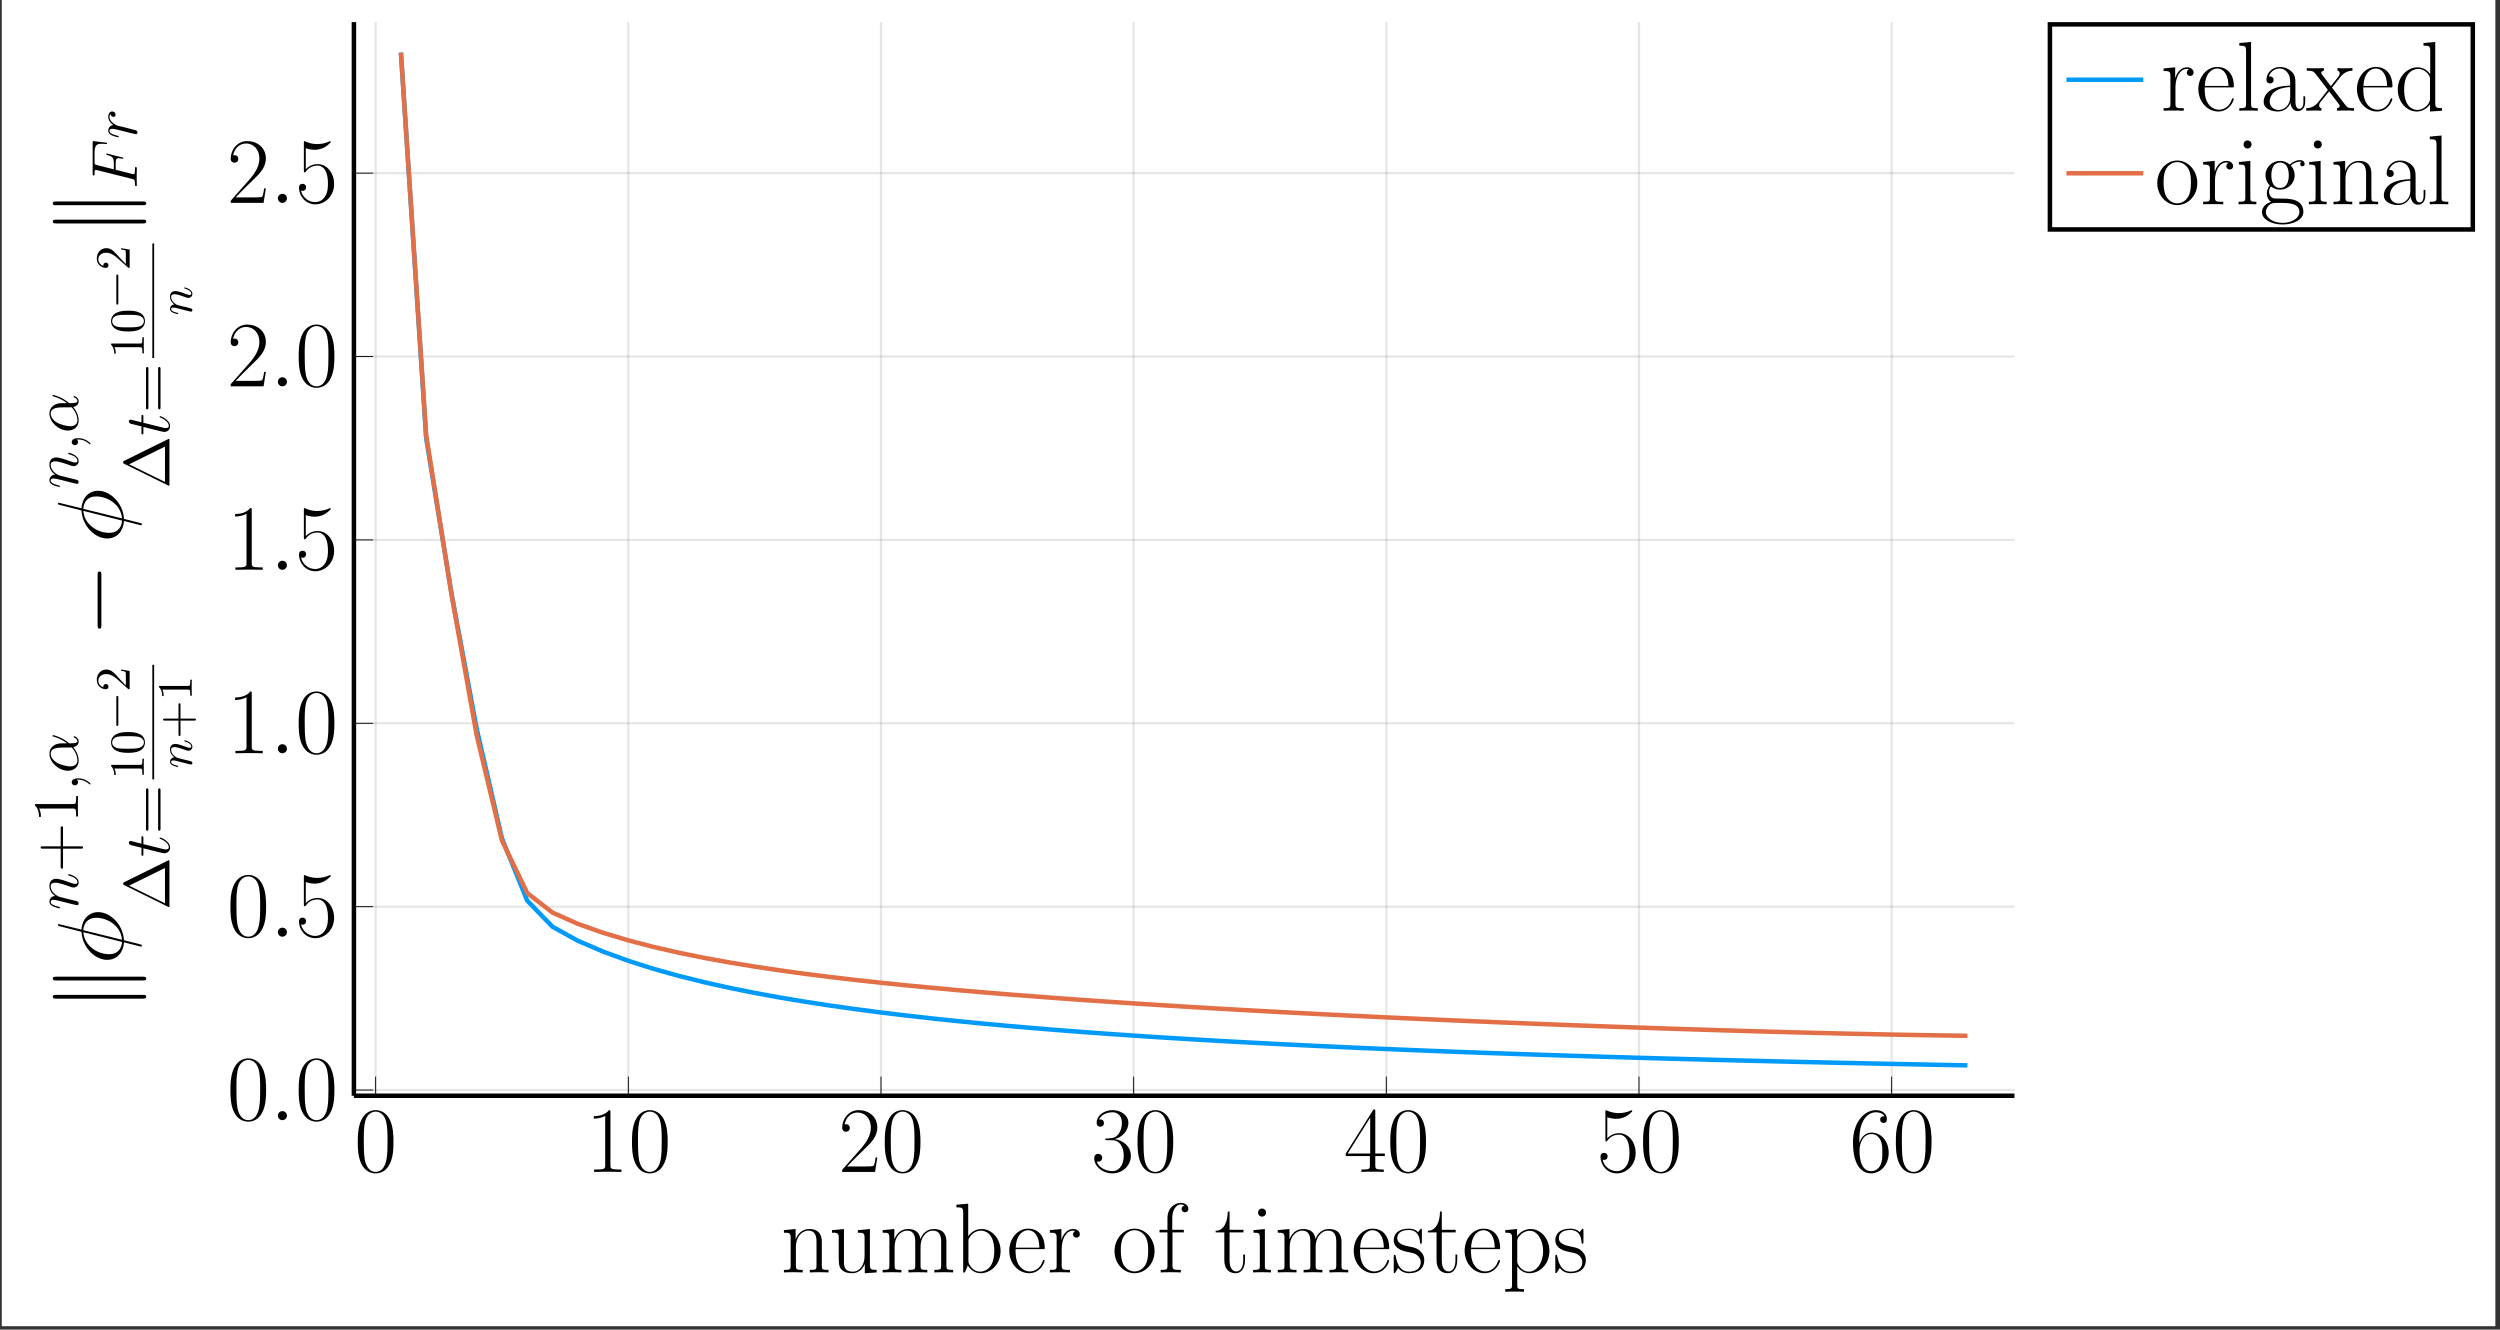 <?xml version="1.0" encoding="UTF-8"?>
<svg xmlns="http://www.w3.org/2000/svg" xmlns:xlink="http://www.w3.org/1999/xlink" width="551.37" height="293.244" viewBox="0 0 551.37 293.244">
<rect x="0" y="0" width="551.37" height="293.244" fill="#333333" stroke="none"/>
<defs>
<g>
<g id="glyph-1718638259647684--0-0">
<path d="M 8.656 -6.609 C 8.656 -7.875 8.641 -10.016 7.766 -11.672 C 7 -13.109 5.797 -13.625 4.719 -13.625 C 3.734 -13.625 2.469 -13.172 1.688 -11.688 C 0.859 -10.141 0.781 -8.219 0.781 -6.609 C 0.781 -5.438 0.797 -3.641 1.438 -2.078 C 2.328 0.047 3.922 0.328 4.719 0.328 C 5.672 0.328 7.109 -0.062 7.953 -2.016 C 8.578 -3.438 8.656 -5.109 8.656 -6.609 Z M 4.719 0 C 3.406 0 2.625 -1.141 2.328 -2.703 C 2.109 -3.922 2.109 -5.688 2.109 -6.844 C 2.109 -8.422 2.109 -9.75 2.375 -11 C 2.766 -12.75 3.922 -13.297 4.719 -13.297 C 5.562 -13.297 6.656 -12.734 7.047 -11.047 C 7.312 -9.875 7.344 -8.484 7.344 -6.844 C 7.344 -5.5 7.344 -3.859 7.094 -2.641 C 6.656 -0.391 5.438 0 4.719 0 Z M 4.719 0 "/>
</g>
<g id="glyph-1718638259647684--0-1">
<path d="M 5.484 -13.172 C 5.484 -13.609 5.469 -13.625 5.172 -13.625 C 4.375 -12.656 3.156 -12.344 2 -12.297 C 1.938 -12.297 1.828 -12.297 1.812 -12.266 C 1.797 -12.219 1.797 -12.188 1.797 -11.75 C 2.438 -11.75 3.5 -11.875 4.328 -12.359 L 4.328 -1.5 C 4.328 -0.781 4.281 -0.531 2.516 -0.531 L 1.891 -0.531 L 1.891 0 C 2.891 -0.016 3.922 -0.047 4.906 -0.047 C 5.891 -0.047 6.922 -0.016 7.906 0 L 7.906 -0.531 L 7.297 -0.531 C 5.516 -0.531 5.484 -0.766 5.484 -1.5 Z M 5.484 -13.172 "/>
</g>
<g id="glyph-1718638259647684--0-2">
<path d="M 8.594 -3.188 L 8.219 -3.188 C 8.016 -1.734 7.859 -1.484 7.766 -1.359 C 7.672 -1.203 6.188 -1.203 5.891 -1.203 L 1.938 -1.203 C 2.672 -2 4.125 -3.469 5.875 -5.156 C 7.125 -6.344 8.594 -7.75 8.594 -9.797 C 8.594 -12.219 6.656 -13.625 4.5 -13.625 C 2.219 -13.625 0.844 -11.625 0.844 -9.766 C 0.844 -8.969 1.438 -8.859 1.688 -8.859 C 1.891 -8.859 2.516 -8.984 2.516 -9.703 C 2.516 -10.344 1.984 -10.531 1.688 -10.531 C 1.562 -10.531 1.438 -10.516 1.359 -10.469 C 1.75 -12.219 2.953 -13.094 4.203 -13.094 C 6 -13.094 7.172 -11.672 7.172 -9.797 C 7.172 -8 6.125 -6.453 4.953 -5.109 L 0.844 -0.469 L 0.844 0 L 8.094 0 Z M 8.594 -3.188 "/>
</g>
<g id="glyph-1718638259647684--0-3">
<path d="M 4.547 -7 C 6.391 -7 7.188 -5.422 7.188 -3.594 C 7.188 -1.109 5.875 -0.172 4.672 -0.172 C 3.594 -0.172 1.812 -0.703 1.25 -2.281 C 1.359 -2.25 1.469 -2.25 1.562 -2.25 C 2.062 -2.25 2.438 -2.578 2.438 -3.109 C 2.438 -3.703 1.984 -3.984 1.562 -3.984 C 1.219 -3.984 0.688 -3.812 0.688 -3.047 C 0.688 -1.156 2.531 0.328 4.719 0.328 C 7 0.328 8.766 -1.469 8.766 -3.562 C 8.766 -5.562 7.109 -7 5.156 -7.234 C 6.719 -7.562 8.219 -8.969 8.219 -10.844 C 8.219 -12.453 6.594 -13.625 4.734 -13.625 C 2.859 -13.625 1.219 -12.469 1.219 -10.812 C 1.219 -10.094 1.75 -9.969 2.016 -9.969 C 2.453 -9.969 2.828 -10.25 2.828 -10.781 C 2.828 -11.312 2.453 -11.578 2.016 -11.578 C 1.938 -11.578 1.828 -11.578 1.75 -11.547 C 2.344 -12.906 3.984 -13.156 4.703 -13.156 C 5.422 -13.156 6.781 -12.797 6.781 -10.812 C 6.781 -10.25 6.703 -9.219 6 -8.312 C 5.375 -7.5 4.672 -7.453 4 -7.406 C 3.891 -7.406 3.422 -7.359 3.344 -7.359 C 3.188 -7.344 3.109 -7.312 3.109 -7.172 C 3.109 -7.031 3.125 -7 3.547 -7 Z M 4.547 -7 "/>
</g>
<g id="glyph-1718638259647684--0-4">
<path d="M 6.922 -13.328 C 6.922 -13.766 6.906 -13.781 6.531 -13.781 L 0.406 -4.047 L 0.406 -3.5 L 5.734 -3.5 L 5.734 -1.484 C 5.734 -0.734 5.688 -0.531 4.25 -0.531 L 3.859 -0.531 L 3.859 0 C 4.516 -0.047 5.625 -0.047 6.328 -0.047 C 7.031 -0.047 8.141 -0.047 8.797 0 L 8.797 -0.531 L 8.406 -0.531 C 6.969 -0.531 6.922 -0.734 6.922 -1.484 L 6.922 -3.5 L 9.031 -3.5 L 9.031 -4.047 L 6.922 -4.047 Z M 5.797 -11.969 L 5.797 -4.047 L 0.828 -4.047 Z M 5.797 -11.969 "/>
</g>
<g id="glyph-1718638259647684--0-5">
<path d="M 2.344 -12.062 C 2.562 -11.969 3.406 -11.703 4.266 -11.703 C 6.188 -11.703 7.234 -12.734 7.828 -13.328 C 7.828 -13.5 7.828 -13.609 7.703 -13.609 C 7.688 -13.609 7.641 -13.609 7.484 -13.516 C 6.766 -13.203 5.922 -12.969 4.891 -12.969 C 4.266 -12.969 3.344 -13.047 2.328 -13.5 C 2.109 -13.609 2.062 -13.609 2.047 -13.609 C 1.938 -13.609 1.922 -13.578 1.922 -13.172 L 1.922 -7.188 C 1.922 -6.828 1.922 -6.719 2.125 -6.719 C 2.219 -6.719 2.266 -6.766 2.375 -6.906 C 3.031 -7.828 3.938 -8.219 4.969 -8.219 C 5.688 -8.219 7.234 -7.766 7.234 -4.25 C 7.234 -3.594 7.234 -2.391 6.609 -1.438 C 6.094 -0.594 5.297 -0.172 4.406 -0.172 C 3.047 -0.172 1.672 -1.109 1.297 -2.703 C 1.375 -2.672 1.547 -2.641 1.625 -2.641 C 1.891 -2.641 2.406 -2.781 2.406 -3.422 C 2.406 -3.984 2.016 -4.203 1.625 -4.203 C 1.156 -4.203 0.844 -3.922 0.844 -3.344 C 0.844 -1.547 2.266 0.328 4.453 0.328 C 6.578 0.328 8.594 -1.5 8.594 -4.156 C 8.594 -6.641 6.984 -8.547 4.984 -8.547 C 3.938 -8.547 3.047 -8.156 2.344 -7.422 Z M 2.344 -12.062 "/>
</g>
<g id="glyph-1718638259647684--0-6">
<path d="M 2.188 -7.109 C 2.188 -12.031 4.5 -13.156 5.828 -13.156 C 6.266 -13.156 7.312 -13.062 7.734 -12.266 C 7.406 -12.266 6.781 -12.266 6.781 -11.547 C 6.781 -10.984 7.234 -10.797 7.516 -10.797 C 7.703 -10.797 8.266 -10.875 8.266 -11.578 C 8.266 -12.875 7.234 -13.625 5.812 -13.625 C 3.359 -13.625 0.781 -11.062 0.781 -6.516 C 0.781 -0.906 3.109 0.328 4.766 0.328 C 6.766 0.328 8.656 -1.469 8.656 -4.219 C 8.656 -6.797 6.984 -8.672 4.891 -8.672 C 3.625 -8.672 2.703 -7.859 2.188 -6.406 Z M 4.766 -0.172 C 2.219 -0.172 2.219 -3.953 2.219 -4.719 C 2.219 -6.203 2.922 -8.344 4.844 -8.344 C 5.188 -8.344 6.203 -8.344 6.891 -6.922 C 7.25 -6.125 7.25 -5.281 7.25 -4.25 C 7.25 -3.125 7.25 -2.312 6.828 -1.484 C 6.375 -0.641 5.703 -0.172 4.766 -0.172 Z M 4.766 -0.172 "/>
</g>
<g id="glyph-1718638259647684--1-0">
<path d="M 3.797 -0.984 C 3.797 -1.594 3.297 -2 2.797 -2 C 2.203 -2 1.797 -1.5 1.797 -1.016 C 1.797 -0.406 2.281 0 2.781 0 C 3.375 0 3.797 -0.5 3.797 -0.984 Z M 3.797 -0.984 "/>
</g>
<g id="glyph-1718638259647684--2-0">
<path d="M 10.562 0 L 10.562 -0.562 C 9.156 -0.562 9.078 -0.656 9.078 -1.516 L 9.078 -6.641 C 9.078 -7.766 8.859 -9.578 6.281 -9.578 C 4.547 -9.578 3.656 -8.234 3.328 -7.359 L 3.297 -7.359 L 3.297 -9.578 L 0.719 -9.328 L 0.719 -8.766 C 2.016 -8.766 2.203 -8.641 2.203 -7.578 L 2.203 -1.516 C 2.203 -0.672 2.125 -0.562 0.719 -0.562 L 0.719 0 C 1.25 -0.047 2.203 -0.047 2.781 -0.047 C 3.344 -0.047 4.328 -0.047 4.859 0 L 4.859 -0.562 C 3.453 -0.562 3.359 -0.656 3.359 -1.516 L 3.359 -5.703 C 3.359 -7.719 4.594 -9.219 6.125 -9.219 C 7.734 -9.219 7.906 -7.781 7.906 -6.734 L 7.906 -1.516 C 7.906 -0.672 7.828 -0.562 6.422 -0.562 L 6.422 0 C 6.953 -0.047 7.906 -0.047 8.484 -0.047 C 9.047 -0.047 10.031 -0.047 10.562 0 Z M 10.562 0 "/>
</g>
<g id="glyph-1718638259647684--2-1">
<path d="M 10.562 0 L 10.562 -0.562 C 9.266 -0.562 9.078 -0.703 9.078 -1.75 L 9.078 -9.578 L 6.422 -9.328 L 6.422 -8.766 C 7.719 -8.766 7.906 -8.641 7.906 -7.578 L 7.906 -3.609 C 7.906 -1.766 6.922 -0.172 5.312 -0.172 C 3.516 -0.172 3.359 -1.25 3.359 -2.375 L 3.359 -9.578 L 0.719 -9.328 L 0.719 -8.766 C 1.594 -8.766 2.188 -8.766 2.203 -7.891 L 2.203 -3.688 C 2.203 -2.234 2.203 -1.297 2.781 -0.672 C 3.062 -0.391 3.609 0.172 5.188 0.172 C 7.031 0.172 7.766 -1.406 7.938 -1.859 L 7.953 -1.859 L 7.953 0.172 Z M 10.562 0 "/>
</g>
<g id="glyph-1718638259647684--2-2">
<path d="M 16.266 0 L 16.266 -0.562 C 14.859 -0.562 14.781 -0.656 14.781 -1.516 L 14.781 -6.641 C 14.781 -7.734 14.578 -9.578 11.984 -9.578 C 10.5 -9.578 9.469 -8.562 9.078 -7.391 L 9.047 -7.391 C 8.781 -9.188 7.5 -9.578 6.281 -9.578 C 4.547 -9.578 3.656 -8.234 3.328 -7.359 L 3.297 -7.359 L 3.297 -9.578 L 0.719 -9.328 L 0.719 -8.766 C 2.016 -8.766 2.203 -8.641 2.203 -7.578 L 2.203 -1.516 C 2.203 -0.672 2.125 -0.562 0.719 -0.562 L 0.719 0 C 1.25 -0.047 2.203 -0.047 2.781 -0.047 C 3.344 -0.047 4.328 -0.047 4.859 0 L 4.859 -0.562 C 3.453 -0.562 3.359 -0.656 3.359 -1.516 L 3.359 -5.703 C 3.359 -7.719 4.594 -9.219 6.125 -9.219 C 7.734 -9.219 7.906 -7.781 7.906 -6.734 L 7.906 -1.516 C 7.906 -0.672 7.828 -0.562 6.422 -0.562 L 6.422 0 C 6.953 -0.047 7.906 -0.047 8.484 -0.047 C 9.047 -0.047 10.031 -0.047 10.562 0 L 10.562 -0.562 C 9.156 -0.562 9.078 -0.656 9.078 -1.516 L 9.078 -5.703 C 9.078 -7.719 10.297 -9.219 11.828 -9.219 C 13.438 -9.219 13.625 -7.781 13.625 -6.734 L 13.625 -1.516 C 13.625 -0.672 13.531 -0.562 12.125 -0.562 L 12.125 0 C 12.656 -0.047 13.625 -0.047 14.188 -0.047 C 14.75 -0.047 15.734 -0.047 16.266 0 Z M 16.266 0 "/>
</g>
<g id="glyph-1718638259647684--2-3">
<path d="M 10.422 -4.719 C 10.422 -7.516 8.453 -9.578 6.25 -9.578 C 4.891 -9.578 3.938 -8.859 3.281 -8 L 3.281 -15.172 L 0.672 -14.938 L 0.672 -14.359 C 1.969 -14.359 2.172 -14.234 2.172 -13.188 L 2.172 0 L 2.562 0 L 3.188 -1.547 C 3.828 -0.531 4.766 0.172 6.031 0.172 C 8.219 0.172 10.422 -1.75 10.422 -4.719 Z M 9.031 -4.75 C 9.031 -0.422 6.453 -0.172 5.922 -0.172 C 5.25 -0.172 4.266 -0.438 3.562 -1.703 C 3.328 -2.125 3.328 -2.172 3.328 -2.562 L 3.328 -6.891 C 3.328 -7.281 3.328 -7.344 3.625 -7.797 C 4.484 -9.109 5.703 -9.219 6.125 -9.219 C 6.781 -9.219 9.031 -8.875 9.031 -4.75 Z M 9.031 -4.75 "/>
</g>
<g id="glyph-1718638259647684--2-4">
<path d="M 8.422 -5.484 C 8.422 -7.719 7.234 -9.656 4.75 -9.656 C 2.422 -9.656 0.594 -7.453 0.594 -4.766 C 0.594 -1.922 2.672 0.172 4.984 0.172 C 7.438 0.172 8.391 -2.141 8.391 -2.594 C 8.391 -2.75 8.219 -2.75 8.219 -2.75 C 8.062 -2.75 8.047 -2.703 7.953 -2.453 C 7.469 -0.969 6.281 -0.219 5.141 -0.219 C 4.203 -0.219 3.25 -0.75 2.672 -1.703 C 1.984 -2.812 1.984 -4.109 1.984 -5.141 L 8.328 -5.141 C 8.422 -5.219 8.422 -5.266 8.422 -5.484 Z M 7.234 -5.469 L 2.016 -5.469 C 2.172 -8.609 3.844 -9.312 4.719 -9.312 C 6.203 -9.312 7.219 -7.906 7.234 -5.469 Z M 7.234 -5.469 "/>
</g>
<g id="glyph-1718638259647684--2-5">
<path d="M 7.281 -8.438 C 7.281 -9.141 6.578 -9.578 5.844 -9.578 C 4.172 -9.578 3.453 -7.953 3.234 -7.188 L 3.219 -7.188 L 3.219 -9.578 L 0.672 -9.328 L 0.672 -8.766 C 1.969 -8.766 2.172 -8.641 2.172 -7.578 L 2.172 -1.516 C 2.172 -0.672 2.078 -0.562 0.672 -0.562 L 0.672 0 C 1.203 -0.047 2.203 -0.047 2.781 -0.047 C 3.406 -0.047 4.531 -0.047 5.109 0 L 5.109 -0.562 C 3.547 -0.562 3.281 -0.562 3.281 -1.547 L 3.281 -5.156 C 3.281 -7.25 4.172 -9.219 5.812 -9.219 C 5.969 -9.219 6.125 -9.203 6.281 -9.141 C 6.281 -9.141 5.797 -8.984 5.797 -8.422 C 5.797 -7.891 6.203 -7.672 6.531 -7.672 C 6.797 -7.672 7.281 -7.828 7.281 -8.438 Z M 7.281 -8.438 "/>
</g>
<g id="glyph-1718638259647684--2-6">
<path d="M 9.422 -4.672 C 9.422 -7.469 7.391 -9.656 5 -9.656 C 2.625 -9.656 0.594 -7.469 0.594 -4.672 C 0.594 -1.922 2.625 0.172 5 0.172 C 7.391 0.172 9.422 -1.922 9.422 -4.672 Z M 8.016 -4.859 C 8.016 -4 7.984 -2.688 7.391 -1.641 C 6.781 -0.641 5.844 -0.219 5 -0.219 C 3.984 -0.219 3.109 -0.828 2.594 -1.688 C 2.062 -2.672 1.984 -3.891 1.984 -4.859 C 1.984 -5.766 2.031 -6.906 2.594 -7.891 C 3.031 -8.609 3.891 -9.312 5 -9.312 C 5.984 -9.312 6.812 -8.766 7.344 -8 C 8.016 -6.969 8.016 -5.531 8.016 -4.859 Z M 8.016 -4.859 "/>
</g>
<g id="glyph-1718638259647684--2-7">
<path d="M 6.844 -14.016 C 6.844 -14.844 6.062 -15.344 5.188 -15.344 C 3.938 -15.344 2.234 -14.312 2.234 -12 L 2.234 -9.406 L 0.484 -9.406 L 0.484 -8.828 L 2.234 -8.828 L 2.234 -1.516 C 2.234 -0.672 2.141 -0.562 0.75 -0.562 L 0.75 0 C 1.266 -0.047 2.266 -0.047 2.844 -0.047 C 3.469 -0.047 4.594 -0.047 5.188 0 L 5.188 -0.562 C 3.609 -0.562 3.344 -0.562 3.344 -1.547 L 3.344 -8.828 L 5.844 -8.828 L 5.844 -9.406 L 3.297 -9.406 L 3.297 -12.047 C 3.297 -13.859 4.219 -15 5.156 -15 C 5.438 -15 5.766 -14.906 5.984 -14.75 C 5.812 -14.719 5.359 -14.562 5.359 -14.016 C 5.359 -13.438 5.797 -13.266 6.094 -13.266 C 6.406 -13.266 6.844 -13.438 6.844 -14.016 Z M 6.844 -14.016 "/>
</g>
<g id="glyph-1718638259647684--2-8">
<path d="M 6.703 -2.703 L 6.703 -3.953 L 6.312 -3.953 L 6.312 -2.734 C 6.312 -1.219 5.734 -0.219 4.812 -0.219 C 4.172 -0.219 3.297 -0.656 3.297 -2.641 L 3.297 -8.828 L 6.359 -8.828 L 6.359 -9.406 L 3.297 -9.406 L 3.297 -13.438 L 2.906 -13.438 C 2.859 -11.188 2.094 -9.219 0.234 -9.188 L 0.234 -8.828 L 2.141 -8.828 L 2.141 -2.688 C 2.141 -2.266 2.141 0.172 4.672 0.172 C 5.969 0.172 6.703 -1.094 6.703 -2.703 Z M 6.703 -2.703 "/>
</g>
<g id="glyph-1718638259647684--2-9">
<path d="M 4.672 0 L 4.672 -0.562 C 3.391 -0.562 3.344 -0.703 3.344 -1.484 L 3.344 -9.578 L 0.828 -9.328 L 0.828 -8.766 C 2.062 -8.766 2.234 -8.641 2.234 -7.578 L 2.234 -1.516 C 2.234 -0.672 2.141 -0.562 0.75 -0.562 L 0.75 0 C 1.266 -0.047 2.203 -0.047 2.75 -0.047 C 3.281 -0.047 4.172 -0.047 4.672 0 Z M 3.609 -13.203 C 3.609 -13.734 3.188 -14.094 2.734 -14.094 C 2.203 -14.094 1.844 -13.688 1.844 -13.203 C 1.844 -12.672 2.25 -12.312 2.703 -12.312 C 3.234 -12.312 3.609 -12.719 3.609 -13.203 Z M 3.609 -13.203 "/>
</g>
<g id="glyph-1718638259647684--2-10">
<path d="M 7.281 -2.703 C 7.281 -3.828 6.688 -4.422 6.406 -4.672 C 5.75 -5.359 4.984 -5.516 4.062 -5.688 C 2.859 -5.953 1.328 -6.25 1.328 -7.578 C 1.328 -8.156 1.641 -9.359 3.844 -9.359 C 6.188 -9.359 6.312 -7.172 6.359 -6.469 C 6.391 -6.359 6.5 -6.344 6.562 -6.344 C 6.75 -6.344 6.75 -6.406 6.75 -6.781 L 6.75 -9.219 C 6.75 -9.625 6.734 -9.641 6.594 -9.641 C 6.516 -9.641 6.5 -9.625 6.234 -9.297 C 6.172 -9.203 5.969 -8.984 5.906 -8.891 C 5.203 -9.641 4.219 -9.656 3.844 -9.656 C 1.422 -9.656 0.547 -8.391 0.547 -7.125 C 0.547 -5.156 2.781 -4.703 3.406 -4.562 C 4.781 -4.281 5.266 -4.203 5.734 -3.797 C 6.016 -3.547 6.5 -3.062 6.5 -2.266 C 6.5 -1.359 5.969 -0.172 3.953 -0.172 C 2.062 -0.172 1.375 -1.625 0.984 -3.547 C 0.922 -3.844 0.922 -3.875 0.75 -3.875 C 0.562 -3.875 0.547 -3.844 0.547 -3.406 L 0.547 -0.266 C 0.547 0.125 0.562 0.156 0.703 0.156 C 0.812 0.156 0.828 0.125 0.938 -0.047 L 1.531 -0.984 C 1.969 -0.391 2.734 0.172 3.953 0.172 C 6.125 0.172 7.281 -1 7.281 -2.703 Z M 7.281 -2.703 "/>
</g>
<g id="glyph-1718638259647684--2-11">
<path d="M 10.422 -4.719 C 10.422 -7.469 8.531 -9.578 6.281 -9.578 C 4.969 -9.578 3.891 -8.859 3.281 -7.984 L 3.281 -9.578 L 0.672 -9.328 L 0.672 -8.766 C 1.969 -8.766 2.172 -8.641 2.172 -7.578 L 2.172 2.75 C 2.172 3.578 2.078 3.688 0.672 3.688 L 0.672 4.266 C 1.203 4.219 2.172 4.219 2.734 4.219 C 3.297 4.219 4.281 4.219 4.812 4.266 L 4.812 3.688 C 3.406 3.688 3.328 3.609 3.328 2.75 L 3.328 -1.328 C 3.953 -0.422 4.875 0.172 6.031 0.172 C 8.219 0.172 10.422 -1.75 10.422 -4.719 Z M 9.031 -4.703 C 9.031 -2.203 7.625 -0.172 5.906 -0.172 C 5.109 -0.172 4.266 -0.547 3.609 -1.578 C 3.328 -2.062 3.328 -2.188 3.328 -2.531 L 3.328 -6.859 C 3.328 -7.172 3.328 -7.625 4.172 -8.438 C 4.281 -8.531 5.031 -9.188 6.125 -9.188 C 7.719 -9.188 9.031 -7.188 9.031 -4.703 Z M 9.031 -4.703 "/>
</g>
<g id="glyph-1718638259647684--2-12">
<path d="M 4.828 0 L 4.828 -0.562 C 3.438 -0.562 3.344 -0.656 3.344 -1.516 L 3.344 -15.172 L 0.75 -14.938 L 0.75 -14.359 C 2.031 -14.359 2.234 -14.234 2.234 -13.188 L 2.234 -1.516 C 2.234 -0.672 2.141 -0.562 0.75 -0.562 L 0.75 0 C 1.266 -0.047 2.234 -0.047 2.781 -0.047 C 3.344 -0.047 4.312 -0.047 4.828 0 Z M 4.828 0 "/>
</g>
<g id="glyph-1718638259647684--2-13">
<path d="M 9.812 -1.953 L 9.812 -3.172 L 9.422 -3.172 L 9.422 -1.922 C 9.422 -0.594 8.828 -0.422 8.547 -0.422 C 7.656 -0.422 7.656 -1.547 7.656 -2.516 L 7.656 -5.656 C 7.656 -7.109 7.656 -7.875 6.734 -8.719 C 5.922 -9.438 4.984 -9.656 4.234 -9.656 C 2.516 -9.656 1.266 -8.312 1.266 -6.859 C 1.266 -6.062 1.922 -6.016 2.062 -6.016 C 2.344 -6.016 2.844 -6.188 2.844 -6.797 C 2.844 -7.344 2.422 -7.578 2.062 -7.578 C 1.969 -7.578 1.859 -7.562 1.797 -7.547 C 2.25 -8.922 3.438 -9.312 4.203 -9.312 C 5.297 -9.312 6.5 -8.344 6.5 -6.516 L 6.5 -5.547 C 5.203 -5.516 3.656 -5.328 2.422 -4.672 C 1.047 -3.906 0.656 -2.812 0.656 -1.984 C 0.656 -0.312 2.625 0.172 3.781 0.172 C 4.984 0.172 6.094 -0.5 6.578 -1.75 C 6.625 -0.781 7.234 0.094 8.203 0.094 C 8.656 0.094 9.812 -0.219 9.812 -1.953 Z M 6.5 -3.031 C 6.5 -1.141 5.141 -0.172 3.938 -0.172 C 2.844 -0.172 1.984 -0.984 1.984 -1.984 C 1.984 -2.641 2.266 -3.797 3.547 -4.5 C 4.594 -5.094 5.797 -5.188 6.5 -5.219 Z M 6.5 -3.031 "/>
</g>
<g id="glyph-1718638259647684--2-14">
<path d="M 10.562 0 L 10.562 -0.562 C 9.469 -0.562 9.141 -0.609 8.609 -1.297 L 5.688 -5.094 L 7.688 -7.625 C 8.422 -8.453 9.25 -8.812 10.203 -8.828 L 10.203 -9.406 L 8.672 -9.359 C 8.094 -9.359 7.406 -9.359 6.906 -9.406 L 6.906 -8.828 C 7.219 -8.781 7.391 -8.562 7.391 -8.266 C 7.391 -7.875 7.172 -7.625 7.062 -7.469 L 5.438 -5.422 L 3.516 -7.938 C 3.328 -8.172 3.328 -8.219 3.328 -8.328 C 3.328 -8.594 3.547 -8.812 3.906 -8.828 L 3.906 -9.406 C 3.391 -9.359 2.453 -9.359 1.906 -9.359 C 1.312 -9.359 0.609 -9.359 0.125 -9.406 L 0.125 -8.828 C 1.312 -8.828 1.578 -8.75 2.094 -8.094 L 4.609 -4.828 C 4.656 -4.781 4.766 -4.656 4.766 -4.594 C 4.766 -4.5 2.859 -2.172 2.625 -1.859 C 1.641 -0.672 0.609 -0.594 0.016 -0.562 L 0.016 0 L 1.547 -0.047 C 1.984 -0.047 2.953 -0.047 3.344 0 L 3.344 -0.562 C 3.219 -0.594 2.859 -0.641 2.859 -1.141 C 2.859 -1.531 3.031 -1.766 3.234 -2.031 L 5.047 -4.266 L 6.953 -1.797 C 7.125 -1.547 7.391 -1.219 7.391 -1.078 C 7.391 -0.766 7.125 -0.594 6.781 -0.562 L 6.781 0 C 7.297 -0.047 8.234 -0.047 8.781 -0.047 C 9.375 -0.047 10.078 -0.047 10.562 0 Z M 10.562 0 "/>
</g>
<g id="glyph-1718638259647684--2-15">
<path d="M 10.469 0 L 10.469 -0.562 C 9.188 -0.562 8.984 -0.703 8.984 -1.75 L 8.984 -15.172 L 6.391 -14.938 L 6.391 -14.359 C 7.672 -14.359 7.875 -14.234 7.875 -13.188 L 7.875 -8.062 C 7.781 -8.172 6.891 -9.578 5.109 -9.578 C 2.891 -9.578 0.719 -7.578 0.719 -4.703 C 0.719 -1.844 2.75 0.172 4.891 0.172 C 6.75 0.172 7.719 -1.266 7.828 -1.422 L 7.828 0.172 Z M 7.828 -2.625 C 7.828 -1.969 7.438 -1.375 6.922 -0.938 C 6.188 -0.281 5.438 -0.172 5.031 -0.172 C 4.391 -0.172 2.125 -0.5 2.125 -4.672 C 2.125 -8.969 4.656 -9.219 5.219 -9.219 C 6.234 -9.219 7.031 -8.656 7.547 -7.875 C 7.828 -7.406 7.828 -7.344 7.828 -6.953 Z M 7.828 -2.625 "/>
</g>
<g id="glyph-1718638259647684--2-16">
<path d="M 9.859 -8.891 C 9.859 -9.312 9.531 -9.75 8.828 -9.75 C 7.953 -9.75 7.188 -9.328 6.578 -8.766 C 5.922 -9.359 5.141 -9.578 4.438 -9.578 C 2.703 -9.578 1.219 -8.219 1.219 -6.406 C 1.219 -5.156 1.953 -4.375 2.172 -4.156 C 1.516 -3.391 1.516 -2.484 1.516 -2.375 C 1.516 -1.812 1.734 -0.984 2.469 -0.531 C 1.328 -0.234 0.438 0.641 0.438 1.734 C 0.438 3.297 2.516 4.453 5 4.453 C 7.406 4.453 9.578 3.344 9.578 1.703 C 9.578 -1.266 6.344 -1.266 4.656 -1.266 C 4.156 -1.266 3.25 -1.266 3.141 -1.297 C 2.469 -1.406 2.016 -2.016 2.016 -2.781 C 2.016 -2.969 2.016 -3.453 2.422 -3.938 C 2.844 -3.609 3.562 -3.234 4.438 -3.234 C 6.172 -3.234 7.656 -4.594 7.656 -6.406 C 7.656 -6.969 7.469 -7.844 6.812 -8.531 C 7.438 -9.188 8.328 -9.406 8.828 -9.406 C 8.922 -9.406 9.047 -9.406 9.156 -9.328 C 9.078 -9.312 8.875 -9.219 8.875 -8.875 C 8.875 -8.594 9.078 -8.391 9.359 -8.391 C 9.688 -8.391 9.859 -8.609 9.859 -8.891 Z M 6.359 -6.406 C 6.359 -5.969 6.359 -3.609 4.438 -3.609 C 2.516 -3.609 2.516 -5.969 2.516 -6.406 C 2.516 -6.844 2.516 -9.203 4.438 -9.203 C 6.359 -9.203 6.359 -6.844 6.359 -6.406 Z M 8.703 1.734 C 8.703 2.922 7.188 4.094 5 4.094 C 2.812 4.094 1.312 2.922 1.312 1.734 C 1.312 1.047 1.688 0.422 2.172 0.062 C 2.703 -0.312 2.922 -0.312 4.422 -0.312 C 6.203 -0.312 8.703 -0.312 8.703 1.734 Z M 8.703 1.734 "/>
</g>
<g id="glyph-1718638259647684--3-0">
<path d="M -14.75 -3.547 C -15.094 -3.547 -15.453 -3.547 -15.453 -3.125 C -15.453 -2.719 -15 -2.719 -14.688 -2.719 L 4.391 -2.719 C 4.719 -2.719 5.156 -2.719 5.156 -3.125 C 5.156 -3.547 4.781 -3.547 4.453 -3.547 Z M -14.688 -7.562 C -15.031 -7.562 -15.453 -7.562 -15.453 -7.156 C -15.453 -6.734 -15.094 -6.734 -14.75 -6.734 L 4.453 -6.734 C 4.781 -6.734 5.156 -6.734 5.156 -7.156 C 5.156 -7.562 4.703 -7.562 4.391 -7.562 Z M -14.688 -7.562 "/>
</g>
<g id="glyph-1718638259647684--3-1">
<path d="M -4.734 -13.578 C -4.734 -13.938 -4.734 -14.297 -5.156 -14.297 C -5.562 -14.297 -5.562 -13.938 -5.562 -13.578 L -5.562 -2.438 C -5.562 -2.078 -5.562 -1.703 -5.156 -1.703 C -4.734 -1.703 -4.734 -2.078 -4.734 -2.438 Z M -4.734 -13.578 "/>
</g>
<g id="glyph-1718638259647684--4-0">
<path d="M -14.125 -8.859 C -14.297 -8.859 -14.297 -8.719 -14.297 -8.656 C -14.297 -8.469 -14.266 -8.453 -13.906 -8.375 L -9.484 -7.25 C -9.219 -7.188 -9.188 -7.172 -9.172 -7.156 C -9.125 -7.125 -9.109 -6.984 -9.109 -6.953 C -8.828 -3.562 -6.031 -0.969 -3.469 -0.969 C -1.234 -0.969 0.125 -2.672 0.25 -4.828 C 0.891 -4.656 1.547 -4.516 2.188 -4.344 C 3.281 -4.062 3.953 -3.891 4.047 -3.891 C 4.078 -3.891 4.203 -3.891 4.203 -4.094 C 4.203 -4.156 4.203 -4.25 4.125 -4.281 C 4.078 -4.328 3.594 -4.453 3.312 -4.531 L 0.25 -5.297 C 0.062 -8.828 -2.828 -11.5 -5.422 -11.5 C -7.5 -11.5 -8.984 -9.938 -9.125 -7.641 Z M -8.719 -7.516 C -8.641 -8.875 -7.875 -10.25 -5.859 -10.25 C -3.531 -10.25 -0.438 -8.609 -0.188 -5.406 Z M -0.172 -4.922 C -0.234 -3.922 -0.766 -2.219 -3.031 -2.219 C -5.625 -2.219 -8.516 -4.094 -8.703 -7.062 Z M -0.172 -4.922 "/>
</g>
<g id="glyph-1718638259647684--5-0">
<path d="M -4.188 -2.953 C -4.281 -2.984 -5 -3.328 -5.453 -3.859 C -5.797 -4.234 -6.031 -4.719 -6.031 -5.281 C -6.031 -5.859 -5.594 -6.047 -5.031 -6.047 C -4.203 -6.047 -2.578 -5.469 -1.797 -5.188 C -1.453 -5.047 -1.281 -4.984 -1.016 -4.984 C -0.375 -4.984 0.141 -5.422 0.141 -6.109 C 0.141 -7.438 -1.953 -7.938 -2.047 -7.938 C -2.125 -7.938 -2.172 -7.891 -2.172 -7.797 C -2.172 -7.672 -2.125 -7.656 -1.891 -7.578 C -0.719 -7.25 -0.141 -6.719 -0.141 -6.156 C -0.141 -6.016 -0.156 -5.781 -0.609 -5.781 C -0.969 -5.781 -1.406 -5.938 -1.609 -6.031 C -2.391 -6.312 -4 -6.906 -4.812 -6.906 C -5.672 -6.906 -6.312 -6.406 -6.312 -5.328 C -6.312 -4.047 -5.406 -3.375 -5.047 -3.125 C -5.875 -3.078 -6.312 -2.484 -6.312 -1.859 C -6.312 -1.406 -6.047 -1.094 -5.547 -0.844 C -5.031 -0.594 -4.172 -0.391 -4.125 -0.391 C -4.062 -0.391 -4 -0.438 -4 -0.547 C -4 -0.656 -4 -0.672 -4.344 -0.766 C -5.203 -0.984 -6.031 -1.25 -6.031 -1.812 C -6.031 -2.141 -5.797 -2.266 -5.375 -2.266 C -5.047 -2.266 -4.5 -2.125 -4.047 -2.016 L -2.5 -1.625 C -2.234 -1.562 -1.594 -1.406 -1.328 -1.328 C -0.953 -1.234 -0.281 -1.078 -0.219 -1.078 C -0.016 -1.078 0.141 -1.234 0.141 -1.453 C 0.141 -1.625 0.062 -1.812 -0.156 -1.938 C -0.234 -1.953 -0.734 -2.094 -1.016 -2.156 L -2.297 -2.469 Z M -4.188 -2.953 "/>
</g>
<g id="glyph-1718638259647684--5-1">
<path d="M 0.062 -2.797 C -0.766 -2.797 -1.391 -2.516 -1.391 -1.938 C -1.391 -1.469 -1.016 -1.25 -0.703 -1.25 C -0.391 -1.25 0 -1.453 0 -1.953 C 0 -2.125 -0.062 -2.297 -0.188 -2.422 C -0.219 -2.453 -0.219 -2.469 -0.219 -2.469 C -0.219 -2.5 -0.016 -2.5 0.062 -2.5 C 0.531 -2.5 1.453 -2.422 2.391 -1.594 C 2.562 -1.438 2.594 -1.438 2.625 -1.438 C 2.688 -1.438 2.766 -1.5 2.766 -1.578 C 2.766 -1.688 1.703 -2.797 0.062 -2.797 Z M 0.062 -2.797 "/>
</g>
<g id="glyph-1718638259647684--5-2">
<path d="M -3.625 -6.625 C -5.016 -6.625 -6.312 -5.844 -6.312 -4.328 C -6.312 -2.453 -4.266 -0.578 -2.234 -0.578 C -0.984 -0.578 0.141 -1.344 0.141 -2.812 C 0.141 -3.688 -0.203 -4.75 -1.062 -5.766 C -0.25 -5.969 0.141 -6.406 0.141 -7.031 C 0.141 -7.797 -0.656 -8.188 -0.844 -8.188 C -0.969 -8.188 -0.969 -8.094 -0.969 -8.047 C -0.969 -7.922 -0.938 -7.922 -0.812 -7.875 C -0.453 -7.75 -0.141 -7.406 -0.141 -7.078 C -0.141 -6.625 -1.062 -6.625 -1.938 -6.625 C -3.672 -8.094 -5.484 -8.438 -5.5 -8.438 C -5.625 -8.438 -5.625 -8.312 -5.625 -8.266 C -5.625 -8.141 -5.578 -8.125 -5.328 -8.078 C -4.688 -7.891 -3.578 -7.516 -2.406 -6.625 Z M -1.406 -5.719 C -0.266 -4.469 -0.141 -3.328 -0.141 -2.828 C -0.141 -1.812 -1.047 -1.531 -1.719 -1.531 C -2.328 -1.531 -3.797 -1.844 -4.578 -2.297 C -5.578 -2.875 -6.031 -3.672 -6.031 -4.328 C -6.031 -5.703 -4.203 -5.703 -3 -5.703 C -2.641 -5.703 -2.281 -5.703 -1.922 -5.703 C -1.625 -5.703 -1.562 -5.703 -1.406 -5.719 Z M -1.406 -5.719 "/>
</g>
<g id="glyph-1718638259647684--5-3">
<path d="M -5.75 -2.875 L -5.75 -4.188 C -5.75 -4.469 -5.75 -4.609 -6.016 -4.609 C -6.172 -4.609 -6.172 -4.516 -6.172 -4.234 L -6.172 -2.984 L -8.266 -3.5 C -8.453 -3.562 -8.484 -3.562 -8.594 -3.562 C -8.812 -3.562 -8.953 -3.375 -8.953 -3.188 C -8.953 -3.078 -8.906 -2.75 -8.438 -2.641 L -6.172 -2.078 L -6.172 -0.734 C -6.172 -0.438 -6.172 -0.312 -5.891 -0.312 C -5.75 -0.312 -5.75 -0.422 -5.75 -0.688 L -5.75 -1.953 L -1.969 -1.016 C -1.469 -0.906 -1.328 -0.859 -1.141 -0.859 C -0.469 -0.859 0.141 -1.328 0.141 -2.125 C 0.141 -3.578 -1.953 -4.344 -2.047 -4.344 C -2.125 -4.344 -2.172 -4.297 -2.172 -4.203 C -2.172 -4.172 -2.172 -4.125 -2.125 -4.094 C -2.109 -4.078 -2.094 -4.062 -1.859 -3.969 C -1.141 -3.656 -0.141 -3 -0.141 -2.172 C -0.141 -1.75 -0.5 -1.719 -0.812 -1.719 C -0.828 -1.719 -1.109 -1.719 -1.281 -1.766 Z M -5.75 -2.875 "/>
</g>
<g id="glyph-1718638259647684--5-4">
<path d="M -4.672 -4.25 L -4.672 -5.625 C -4.672 -6.719 -4.422 -6.797 -4 -6.797 C -3.828 -6.797 -3.625 -6.766 -3.312 -6.703 C -3.25 -6.672 -3.172 -6.656 -3.156 -6.656 C -3.047 -6.656 -2.984 -6.719 -2.984 -6.812 C -2.984 -6.922 -3.047 -6.938 -3.281 -7 L -6.609 -7.828 C -6.672 -7.828 -6.75 -7.781 -6.75 -7.688 C -6.75 -7.562 -6.703 -7.547 -6.453 -7.484 C -5.375 -7.188 -5.078 -6.906 -5.078 -5.656 L -5.078 -4.344 L -8.781 -5.281 C -9.281 -5.406 -9.328 -5.438 -9.328 -6.031 L -9.328 -7.938 C -9.328 -9.734 -8.797 -9.984 -7.781 -9.984 C -7.703 -9.984 -7.391 -9.984 -7.016 -9.953 C -6.953 -9.938 -6.766 -9.906 -6.719 -9.906 C -6.594 -9.906 -6.562 -9.969 -6.562 -10.062 C -6.562 -10.156 -6.609 -10.219 -6.875 -10.25 L -9.375 -10.547 C -9.422 -10.547 -9.562 -10.578 -9.594 -10.578 C -9.75 -10.578 -9.75 -10.453 -9.75 -10.188 L -9.75 -3.406 C -9.75 -3.141 -9.75 -2.984 -9.484 -2.984 C -9.328 -2.984 -9.328 -3.094 -9.328 -3.328 C -9.328 -4.219 -9.234 -4.219 -9.078 -4.219 C -9 -4.219 -8.953 -4.203 -8.781 -4.172 L -1.062 -2.234 C -0.562 -2.109 -0.422 -2.078 -0.422 -1.078 C -0.422 -0.797 -0.422 -0.656 -0.156 -0.656 C 0 -0.656 0 -0.781 0 -0.875 C 0 -1.141 -0.031 -1.438 -0.031 -1.703 L -0.031 -3.562 C -0.031 -3.875 0 -4.219 0 -4.531 C 0 -4.672 0 -4.844 -0.25 -4.844 C -0.422 -4.844 -0.422 -4.75 -0.422 -4.438 C -0.422 -3.312 -0.516 -3.281 -0.734 -3.281 C -0.797 -3.281 -0.922 -3.312 -1.016 -3.328 Z M -4.672 -4.25 "/>
</g>
<g id="glyph-1718638259647684--5-5">
<path d="M -5.859 -5.562 C -5.766 -5.125 -5.453 -4.891 -5.141 -4.891 C -4.797 -4.891 -4.688 -5.172 -4.688 -5.375 C -4.688 -5.766 -5.031 -6.094 -5.453 -6.094 C -5.906 -6.094 -6.312 -5.656 -6.312 -4.938 C -6.312 -4.359 -6.047 -3.703 -5.188 -3.109 C -5.938 -3 -6.312 -2.438 -6.312 -1.859 C -6.312 -1.297 -5.875 -1.016 -5.562 -0.844 C -5.047 -0.594 -4.188 -0.391 -4.125 -0.391 C -4.062 -0.391 -4 -0.438 -4 -0.547 C -4 -0.656 -4 -0.672 -4.344 -0.766 C -5.203 -0.969 -6.031 -1.25 -6.031 -1.812 C -6.031 -2.156 -5.781 -2.266 -5.375 -2.266 C -5.047 -2.266 -4.5 -2.125 -4.047 -2.016 L -2.5 -1.625 C -2.234 -1.562 -1.594 -1.406 -1.328 -1.328 C -0.953 -1.234 -0.281 -1.078 -0.219 -1.078 C -0.016 -1.078 0.141 -1.234 0.141 -1.453 C 0.141 -1.609 0.047 -1.875 -0.25 -1.953 C -0.359 -2 -2.516 -2.531 -2.844 -2.625 C -3.156 -2.688 -3.469 -2.781 -3.781 -2.844 C -3.984 -2.906 -4.203 -2.969 -4.391 -3 C -4.516 -3.047 -5.219 -3.438 -5.531 -3.797 C -5.703 -3.969 -6.031 -4.344 -6.031 -4.922 C -6.031 -5.156 -5.984 -5.375 -5.859 -5.562 Z M -5.859 -5.562 "/>
</g>
<g id="glyph-1718638259647684--6-0">
<path d="M -3.312 -5.703 L -3.312 -9.656 C -3.312 -9.859 -3.312 -10.125 -3.562 -10.125 C -3.828 -10.125 -3.828 -9.875 -3.828 -9.656 L -3.828 -5.703 L -7.781 -5.703 C -7.984 -5.703 -8.25 -5.703 -8.25 -5.453 C -8.25 -5.188 -8 -5.188 -7.781 -5.188 L -3.828 -5.188 L -3.828 -1.234 C -3.828 -1.031 -3.828 -0.766 -3.578 -0.766 C -3.312 -0.766 -3.312 -1.016 -3.312 -1.234 L -3.312 -5.188 L 0.641 -5.188 C 0.844 -5.188 1.109 -5.188 1.109 -5.438 C 1.109 -5.703 0.859 -5.703 0.641 -5.703 Z M -3.312 -5.703 "/>
</g>
<g id="glyph-1718638259647684--6-1">
<path d="M -9.172 -4.125 C -9.5 -4.125 -9.516 -4.125 -9.516 -3.828 C -9.125 -3.5 -8.609 -2.781 -8.609 -1.297 L -8.188 -1.297 C -8.188 -1.625 -8.188 -2.344 -8.562 -3.141 L -1.109 -3.141 C -0.594 -3.141 -0.422 -3.094 -0.422 -1.828 L -0.422 -1.391 L 0 -1.391 C -0.031 -1.781 -0.031 -3.156 -0.031 -3.641 C -0.031 -4.109 -0.031 -5.484 0 -5.875 L -0.422 -5.875 L -0.422 -5.422 C -0.422 -4.172 -0.594 -4.125 -1.109 -4.125 Z M -9.172 -4.125 "/>
</g>
<g id="glyph-1718638259647684--6-2">
<path d="M -9.969 -6.172 C -10.156 -6.062 -10.219 -6.047 -10.219 -5.844 C -10.219 -5.625 -10.156 -5.594 -9.969 -5.5 L -0.281 -0.719 C -0.25 -0.688 -0.156 -0.656 -0.094 -0.656 C -0.016 -0.656 0 -0.672 0 -0.953 L 0 -10.703 C 0 -10.984 -0.016 -11 -0.094 -11 C -0.156 -11 -0.25 -10.984 -0.281 -10.953 Z M -8.906 -5.391 L -0.984 -9.297 L -0.984 -1.5 Z M -8.906 -5.391 "/>
</g>
<g id="glyph-1718638259647684--6-3">
<path d="M -4.641 -9.656 C -4.641 -9.859 -4.641 -10.125 -4.891 -10.125 C -5.172 -10.125 -5.172 -9.875 -5.172 -9.656 L -5.172 -1.234 C -5.172 -1.031 -5.172 -0.766 -4.906 -0.766 C -4.641 -0.766 -4.641 -1.016 -4.641 -1.234 Z M -1.969 -9.656 C -1.969 -9.859 -1.969 -10.125 -2.234 -10.125 C -2.5 -10.125 -2.5 -9.875 -2.5 -9.656 L -2.5 -1.234 C -2.5 -1.031 -2.5 -0.766 -2.25 -0.766 C -1.969 -0.766 -1.969 -1.016 -1.969 -1.234 Z M -1.969 -9.656 "/>
</g>
<g id="glyph-1718638259647684--7-0">
<path d="M -6.953 -3.203 C -7.219 -3.203 -7.25 -3.203 -7.25 -2.953 C -6.547 -2.266 -6.547 -1.312 -6.547 -0.969 L -6.203 -0.969 C -6.203 -1.188 -6.203 -1.828 -6.5 -2.391 L -0.859 -2.391 C -0.469 -2.391 -0.344 -2.359 -0.344 -1.375 L -0.344 -1.031 L 0 -1.031 C -0.031 -1.406 -0.031 -2.359 -0.031 -2.797 C -0.031 -3.234 -0.031 -4.172 0 -4.562 L -0.344 -4.562 L -0.344 -4.203 C -0.344 -3.234 -0.453 -3.203 -0.859 -3.203 Z M -6.953 -3.203 "/>
</g>
<g id="glyph-1718638259647684--7-1">
<path d="M -3.484 -5 C -4.344 -5 -5.219 -4.953 -6.031 -4.562 C -7.062 -4.062 -7.25 -3.172 -7.25 -2.719 C -7.25 -2.062 -6.953 -1.266 -5.953 -0.828 C -5.203 -0.484 -4.344 -0.422 -3.484 -0.422 C -2.672 -0.422 -1.688 -0.469 -0.859 -0.906 C 0.016 -1.375 0.234 -2.172 0.234 -2.703 C 0.234 -3.297 0.016 -4.125 -1.016 -4.594 C -1.766 -4.953 -2.625 -5 -3.484 -5 Z M 0 -2.703 C 0 -2.281 -0.266 -1.641 -1.312 -1.453 C -1.969 -1.328 -2.969 -1.328 -3.609 -1.328 C -4.312 -1.328 -5.031 -1.328 -5.609 -1.406 C -6.906 -1.625 -7 -2.438 -7 -2.703 C -7 -3.062 -6.812 -3.781 -5.734 -3.984 C -5.125 -4.094 -4.297 -4.094 -3.609 -4.094 C -2.797 -4.094 -2.062 -4.094 -1.359 -3.984 C -0.328 -3.812 0 -3.203 0 -2.703 Z M 0 -2.703 "/>
</g>
<g id="glyph-1718638259647684--7-2">
<path d="M -0.844 -1.375 L -1.953 -2.531 C -3.453 -4.234 -4.047 -4.891 -5.141 -4.891 C -6.375 -4.891 -7.25 -3.906 -7.25 -2.578 C -7.25 -1.344 -6.25 -0.547 -5.281 -0.547 C -4.672 -0.547 -4.672 -1.094 -4.672 -1.125 C -4.672 -1.312 -4.797 -1.688 -5.234 -1.688 C -5.531 -1.688 -5.812 -1.484 -5.812 -1.109 C -5.812 -1.016 -5.812 -1 -5.797 -0.969 C -6.5 -1.219 -6.906 -1.812 -6.906 -2.438 C -6.906 -3.422 -6.031 -3.891 -5.141 -3.891 C -4.266 -3.891 -3.406 -3.344 -2.734 -2.75 L -0.406 -0.656 C -0.281 -0.547 -0.266 -0.547 0 -0.547 L 0 -4.578 L -1.891 -4.891 L -1.891 -4.609 C -1.562 -4.562 -1.094 -4.484 -0.922 -4.375 C -0.844 -4.297 -0.844 -3.578 -0.844 -3.344 Z M -0.844 -1.375 "/>
</g>
<g id="glyph-1718638259647684--7-3">
<path d="M -2.5 -4.453 L -2.5 -7.484 C -2.5 -7.641 -2.5 -7.844 -2.719 -7.844 C -2.938 -7.844 -2.938 -7.641 -2.938 -7.484 L -2.938 -4.453 L -5.984 -4.453 C -6.141 -4.453 -6.344 -4.453 -6.344 -4.234 C -6.344 -4.016 -6.141 -4.016 -5.984 -4.016 L -2.938 -4.016 L -2.938 -0.969 C -2.938 -0.812 -2.938 -0.609 -2.719 -0.609 C -2.5 -0.609 -2.5 -0.812 -2.5 -0.969 L -2.5 -4.016 L 0.547 -4.016 C 0.703 -4.016 0.906 -4.016 0.906 -4.234 C 0.906 -4.453 0.703 -4.453 0.547 -4.453 Z M -2.5 -4.453 "/>
</g>
<g id="glyph-1718638259647684--8-0">
<path d="M -2.5 -7.172 C -2.5 -7.344 -2.5 -7.547 -2.719 -7.547 C -2.938 -7.547 -2.938 -7.344 -2.938 -7.172 L -2.938 -1.281 C -2.938 -1.094 -2.938 -0.906 -2.719 -0.906 C -2.5 -0.906 -2.5 -1.094 -2.5 -1.281 Z M -2.5 -7.172 "/>
</g>
<g id="glyph-1718638259647684--9-0">
<path d="M -0.641 -0.953 C -0.484 -0.922 -0.234 -0.859 -0.172 -0.859 C 0.016 -0.859 0.125 -1.016 0.125 -1.172 C 0.125 -1.312 0.031 -1.5 -0.188 -1.578 C -0.203 -1.594 -0.719 -1.719 -0.984 -1.781 L -1.969 -2.016 C -2.203 -2.094 -2.453 -2.156 -2.703 -2.203 C -2.875 -2.25 -3.203 -2.344 -3.234 -2.344 C -3.578 -2.516 -4.562 -3.094 -4.562 -4.125 C -4.562 -4.609 -4.172 -4.703 -3.812 -4.703 C -3.125 -4.703 -1.734 -4.172 -1.266 -4 C -1.016 -3.906 -0.891 -3.891 -0.766 -3.891 C -0.266 -3.891 0.125 -4.281 0.125 -4.781 C 0.125 -5.812 -1.469 -6.203 -1.562 -6.203 C -1.656 -6.203 -1.656 -6.109 -1.656 -6.078 C -1.656 -5.969 -1.625 -5.969 -1.469 -5.922 C -0.734 -5.703 -0.125 -5.344 -0.125 -4.812 C -0.125 -4.625 -0.234 -4.547 -0.484 -4.547 C -0.75 -4.547 -1.016 -4.641 -1.25 -4.734 C -1.828 -4.953 -3.016 -5.406 -3.641 -5.406 C -4.375 -5.406 -4.812 -4.938 -4.812 -4.156 C -4.812 -3.172 -4.109 -2.641 -3.859 -2.453 C -4.469 -2.406 -4.812 -1.953 -4.812 -1.453 C -4.812 -0.953 -4.375 -0.75 -4.188 -0.641 C -3.812 -0.469 -3.172 -0.312 -3.125 -0.312 C -3.016 -0.312 -3.016 -0.422 -3.016 -0.453 C -3.016 -0.547 -3.031 -0.562 -3.266 -0.625 C -4.047 -0.812 -4.562 -1.031 -4.562 -1.422 C -4.562 -1.641 -4.422 -1.766 -4.062 -1.766 C -3.844 -1.766 -3.719 -1.734 -3.156 -1.594 Z M -0.641 -0.953 "/>
</g>
</g>
<clipPath id="clip-1718638259647684--0">
<path clip-rule="nonzero" d="M 0.395 0 L 550.348 0 L 550.348 292.488 L 0.395 292.488 Z M 0.395 0 "/>
</clipPath>
<clipPath id="clip-1718638259647684--1">
<path clip-rule="nonzero" d="M 78.055 4.777 L 444.441 4.777 L 444.441 241.668 L 78.055 241.668 Z M 78.055 4.777 "/>
</clipPath>
</defs>
<g clip-path="url(#clip-1718638259647684--0)">
<path fill-rule="nonzero" fill="rgb(100%, 100%, 100%)" fill-opacity="1" d="M 0.395 292.492 L 0.395 0 L 550.355 0 L 550.355 292.492 Z M 0.395 292.492 "/>
</g>
<path fill-rule="nonzero" fill="rgb(100%, 100%, 100%)" fill-opacity="1" d="M 78.055 241.668 L 444.441 241.668 L 444.441 4.777 L 78.055 4.777 Z M 78.055 241.668 "/>
<path fill="none" stroke-width="0.498" stroke-linecap="butt" stroke-linejoin="miter" stroke="rgb(0%, 0%, 0%)" stroke-opacity="0.1" stroke-miterlimit="10" d="M 4.807 -0.001 L 4.807 237.5 M 60.701 -0.001 L 60.701 237.5 M 116.595 -0.001 L 116.595 237.5 M 172.485 -0.001 L 172.485 237.5 M 228.378 -0.001 L 228.378 237.5 M 284.272 -0.001 L 284.272 237.5 M 340.166 -0.001 L 340.166 237.5 " transform="matrix(0.997, 0, 0, -0.997, 78.056, 241.667)"/>
<path fill="none" stroke-width="0.498" stroke-linecap="butt" stroke-linejoin="miter" stroke="rgb(0%, 0%, 0%)" stroke-opacity="0.1" stroke-miterlimit="10" d="M -0.002 1.264 L 367.329 1.264 M -0.002 41.829 L 367.329 41.829 M -0.002 82.394 L 367.329 82.394 M -0.002 122.96 L 367.329 122.96 M -0.002 163.529 L 367.329 163.529 M -0.002 204.094 L 367.329 204.094 " transform="matrix(0.997, 0, 0, -0.997, 78.056, 241.667)"/>
<path fill="none" stroke-width="0.199" stroke-linecap="butt" stroke-linejoin="miter" stroke="rgb(0%, 0%, 0%)" stroke-opacity="1" stroke-miterlimit="10" d="M 4.807 -0.001 L 4.807 4.252 M 60.701 -0.001 L 60.701 4.252 M 116.595 -0.001 L 116.595 4.252 M 172.485 -0.001 L 172.485 4.252 M 228.378 -0.001 L 228.378 4.252 M 284.272 -0.001 L 284.272 4.252 M 340.166 -0.001 L 340.166 4.252 " transform="matrix(0.997, 0, 0, -0.997, 78.056, 241.667)"/>
<path fill="none" stroke-width="0.199" stroke-linecap="butt" stroke-linejoin="miter" stroke="rgb(0%, 0%, 0%)" stroke-opacity="1" stroke-miterlimit="10" d="M -0.002 1.264 L 4.251 1.264 M -0.002 41.829 L 4.251 41.829 M -0.002 82.394 L 4.251 82.394 M -0.002 122.96 L 4.251 122.96 M -0.002 163.529 L 4.251 163.529 M -0.002 204.094 L 4.251 204.094 " transform="matrix(0.997, 0, 0, -0.997, 78.056, 241.667)"/>
<path fill="none" stroke-width="0.996" stroke-linecap="butt" stroke-linejoin="miter" stroke="rgb(0%, 0%, 0%)" stroke-opacity="1" stroke-miterlimit="10" d="M -0.002 -0.001 L 367.329 -0.001 " transform="matrix(0.997, 0, 0, -0.997, 78.056, 241.667)"/>
<path fill="none" stroke-width="0.996" stroke-linecap="butt" stroke-linejoin="miter" stroke="rgb(0%, 0%, 0%)" stroke-opacity="1" stroke-miterlimit="10" d="M -0.002 -0.001 L -0.002 237.5 " transform="matrix(0.997, 0, 0, -0.997, 78.056, 241.667)"/>
<g fill="rgb(0%, 0%, 0%)" fill-opacity="1">
<use xlink:href="#glyph-1718638259647684--0-0" x="78.125" y="258.463"/>
</g>
<g fill="rgb(0%, 0%, 0%)" fill-opacity="1">
<use xlink:href="#glyph-1718638259647684--0-1" x="129.148" y="258.463"/>
<use xlink:href="#glyph-1718638259647684--0-0" x="138.599" y="258.463"/>
</g>
<g fill="rgb(0%, 0%, 0%)" fill-opacity="1">
<use xlink:href="#glyph-1718638259647684--0-2" x="184.897" y="258.463"/>
<use xlink:href="#glyph-1718638259647684--0-0" x="194.349" y="258.463"/>
</g>
<g fill="rgb(0%, 0%, 0%)" fill-opacity="1">
<use xlink:href="#glyph-1718638259647684--0-3" x="240.645" y="258.463"/>
<use xlink:href="#glyph-1718638259647684--0-0" x="250.097" y="258.463"/>
</g>
<g fill="rgb(0%, 0%, 0%)" fill-opacity="1">
<use xlink:href="#glyph-1718638259647684--0-4" x="296.394" y="258.463"/>
<use xlink:href="#glyph-1718638259647684--0-0" x="305.845" y="258.463"/>
</g>
<g fill="rgb(0%, 0%, 0%)" fill-opacity="1">
<use xlink:href="#glyph-1718638259647684--0-5" x="352.143" y="258.463"/>
<use xlink:href="#glyph-1718638259647684--0-0" x="361.594" y="258.463"/>
</g>
<g fill="rgb(0%, 0%, 0%)" fill-opacity="1">
<use xlink:href="#glyph-1718638259647684--0-6" x="407.891" y="258.463"/>
<use xlink:href="#glyph-1718638259647684--0-0" x="417.343" y="258.463"/>
</g>
<g fill="rgb(0%, 0%, 0%)" fill-opacity="1">
<use xlink:href="#glyph-1718638259647684--0-0" x="50.037" y="247.051"/>
</g>
<g fill="rgb(0%, 0%, 0%)" fill-opacity="1">
<use xlink:href="#glyph-1718638259647684--1-0" x="59.488" y="247.051"/>
</g>
<g fill="rgb(0%, 0%, 0%)" fill-opacity="1">
<use xlink:href="#glyph-1718638259647684--0-0" x="65.094" y="247.051"/>
</g>
<g fill="rgb(0%, 0%, 0%)" fill-opacity="1">
<use xlink:href="#glyph-1718638259647684--0-0" x="50.037" y="206.589"/>
</g>
<g fill="rgb(0%, 0%, 0%)" fill-opacity="1">
<use xlink:href="#glyph-1718638259647684--1-0" x="59.488" y="206.589"/>
</g>
<g fill="rgb(0%, 0%, 0%)" fill-opacity="1">
<use xlink:href="#glyph-1718638259647684--0-5" x="65.094" y="206.589"/>
</g>
<g fill="rgb(0%, 0%, 0%)" fill-opacity="1">
<use xlink:href="#glyph-1718638259647684--0-1" x="50.037" y="166.128"/>
</g>
<g fill="rgb(0%, 0%, 0%)" fill-opacity="1">
<use xlink:href="#glyph-1718638259647684--1-0" x="59.488" y="166.128"/>
</g>
<g fill="rgb(0%, 0%, 0%)" fill-opacity="1">
<use xlink:href="#glyph-1718638259647684--0-0" x="65.094" y="166.128"/>
</g>
<g fill="rgb(0%, 0%, 0%)" fill-opacity="1">
<use xlink:href="#glyph-1718638259647684--0-1" x="50.037" y="125.666"/>
</g>
<g fill="rgb(0%, 0%, 0%)" fill-opacity="1">
<use xlink:href="#glyph-1718638259647684--1-0" x="59.488" y="125.666"/>
</g>
<g fill="rgb(0%, 0%, 0%)" fill-opacity="1">
<use xlink:href="#glyph-1718638259647684--0-5" x="65.094" y="125.666"/>
</g>
<g fill="rgb(0%, 0%, 0%)" fill-opacity="1">
<use xlink:href="#glyph-1718638259647684--0-2" x="50.037" y="85.204"/>
</g>
<g fill="rgb(0%, 0%, 0%)" fill-opacity="1">
<use xlink:href="#glyph-1718638259647684--1-0" x="59.488" y="85.204"/>
</g>
<g fill="rgb(0%, 0%, 0%)" fill-opacity="1">
<use xlink:href="#glyph-1718638259647684--0-0" x="65.094" y="85.204"/>
</g>
<g fill="rgb(0%, 0%, 0%)" fill-opacity="1">
<use xlink:href="#glyph-1718638259647684--0-2" x="50.037" y="44.743"/>
</g>
<g fill="rgb(0%, 0%, 0%)" fill-opacity="1">
<use xlink:href="#glyph-1718638259647684--1-0" x="59.488" y="44.743"/>
</g>
<g fill="rgb(0%, 0%, 0%)" fill-opacity="1">
<use xlink:href="#glyph-1718638259647684--0-5" x="65.094" y="44.743"/>
</g>
<g clip-path="url(#clip-1718638259647684--1)">
<path fill="none" stroke-width="0.996" stroke-linecap="butt" stroke-linejoin="miter" stroke="rgb(0%, 60.559%, 97.87%)" stroke-opacity="1" stroke-miterlimit="10" d="M 10.396 230.78 L 15.985 145.432 L 21.573 111.191 L 27.166 81.129 L 32.754 56.915 L 38.343 43.153 L 43.931 37.384 L 49.52 34.29 L 55.113 31.89 L 60.701 29.849 L 66.29 28.071 L 71.878 26.509 L 77.467 25.118 L 83.056 23.873 L 88.648 22.749 L 94.237 21.727 L 99.825 20.795 L 105.414 19.941 L 111.002 19.154 L 116.595 18.421 L 122.183 17.748 L 127.772 17.117 L 133.361 16.53 L 138.949 15.982 L 144.538 15.465 L 150.13 14.983 L 155.719 14.525 L 161.308 14.098 L 166.896 13.69 L 172.485 13.303 L 178.077 12.939 L 183.666 12.594 L 189.254 12.261 L 194.843 11.948 L 200.432 11.65 L 206.02 11.36 L 211.613 11.09 L 217.201 10.828 L 222.79 10.577 L 228.378 10.338 L 233.967 10.107 L 239.56 9.884 L 245.148 9.672 L 250.737 9.469 L 256.325 9.273 L 261.914 9.085 L 267.506 8.905 L 273.095 8.728 L 278.684 8.56 L 284.272 8.4 L 289.861 8.243 L 295.449 8.09 L 301.042 7.945 L 306.63 7.804 L 312.219 7.667 L 317.808 7.534 L 323.396 7.409 L 328.989 7.283 L 334.577 7.162 L 345.754 6.935 L 351.343 6.825 L 356.932 6.723 " transform="matrix(0.997, 0, 0, -0.997, 78.056, 241.667)"/>
<path fill="none" stroke-width="0.996" stroke-linecap="butt" stroke-linejoin="miter" stroke="rgb(88.889%, 43.559%, 27.809%)" stroke-opacity="1" stroke-miterlimit="10" d="M 10.396 230.729 L 15.985 146.101 L 21.573 110.964 L 27.166 79.692 L 32.754 56.421 L 38.343 44.841 L 43.931 40.517 L 49.52 38.03 L 55.113 36.049 L 60.701 34.373 L 66.29 32.916 L 71.878 31.639 L 77.467 30.503 L 83.056 29.489 L 88.648 28.569 L 94.237 27.734 L 99.825 26.967 L 105.414 26.262 L 111.002 25.608 L 116.595 24.997 L 122.183 24.425 L 127.772 23.889 L 133.361 23.379 L 138.949 22.898 L 144.538 22.44 L 150.13 22.005 L 155.719 21.586 L 161.308 21.186 L 166.896 20.802 L 172.485 20.43 L 178.077 20.074 L 183.666 19.726 L 189.254 19.393 L 194.843 19.071 L 200.432 18.762 L 206.02 18.457 L 211.613 18.167 L 217.201 17.881 L 222.79 17.607 L 228.378 17.34 L 233.967 17.082 L 239.56 16.831 L 245.148 16.589 L 250.737 16.354 L 256.325 16.122 L 261.914 15.899 L 267.506 15.684 L 273.095 15.472 L 278.684 15.273 L 284.272 15.077 L 289.861 14.889 L 295.449 14.705 L 301.042 14.532 L 306.63 14.364 L 312.219 14.203 L 317.808 14.051 L 323.396 13.91 L 328.989 13.773 L 334.577 13.651 L 340.166 13.534 L 345.754 13.432 L 351.343 13.342 L 356.932 13.264 " transform="matrix(0.997, 0, 0, -0.997, 78.056, 241.667)"/>
</g>
<g fill="rgb(0%, 0%, 0%)" fill-opacity="1">
<use xlink:href="#glyph-1718638259647684--2-0" x="172.173" y="280.633"/>
</g>
<g fill="rgb(0%, 0%, 0%)" fill-opacity="1">
<use xlink:href="#glyph-1718638259647684--2-1" x="182.776" y="280.633"/>
<use xlink:href="#glyph-1718638259647684--2-2" x="193.947" y="280.633"/>
</g>
<g fill="rgb(0%, 0%, 0%)" fill-opacity="1">
<use xlink:href="#glyph-1718638259647684--2-3" x="210.256" y="280.633"/>
</g>
<g fill="rgb(0%, 0%, 0%)" fill-opacity="1">
<use xlink:href="#glyph-1718638259647684--2-4" x="221.995" y="280.633"/>
<use xlink:href="#glyph-1718638259647684--2-5" x="230.871" y="280.633"/>
</g>
<g fill="rgb(0%, 0%, 0%)" fill-opacity="1">
<use xlink:href="#glyph-1718638259647684--2-6" x="245.212" y="280.633"/>
<use xlink:href="#glyph-1718638259647684--2-7" x="255.246" y="280.633"/>
</g>
<g fill="rgb(0%, 0%, 0%)" fill-opacity="1">
<use xlink:href="#glyph-1718638259647684--2-8" x="267.882" y="280.633"/>
<use xlink:href="#glyph-1718638259647684--2-9" x="275.621" y="280.633"/>
<use xlink:href="#glyph-1718638259647684--2-2" x="281.087" y="280.633"/>
<use xlink:href="#glyph-1718638259647684--2-4" x="297.964" y="280.633"/>
<use xlink:href="#glyph-1718638259647684--2-10" x="306.839" y="280.633"/>
<use xlink:href="#glyph-1718638259647684--2-8" x="314.688" y="280.633"/>
<use xlink:href="#glyph-1718638259647684--2-4" x="322.427" y="280.633"/>
<use xlink:href="#glyph-1718638259647684--2-11" x="331.302" y="280.633"/>
<use xlink:href="#glyph-1718638259647684--2-10" x="342.474" y="280.633"/>
</g>
<g fill="rgb(0%, 0%, 0%)" fill-opacity="1">
<use xlink:href="#glyph-1718638259647684--3-0" x="27.092" y="222.97"/>
</g>
<g fill="rgb(0%, 0%, 0%)" fill-opacity="1">
<use xlink:href="#glyph-1718638259647684--4-0" x="27.092" y="212.665"/>
</g>
<g fill="rgb(0%, 0%, 0%)" fill-opacity="1">
<use xlink:href="#glyph-1718638259647684--5-0" x="17.21" y="200.722"/>
</g>
<g fill="rgb(0%, 0%, 0%)" fill-opacity="1">
<use xlink:href="#glyph-1718638259647684--6-0" x="17.21" y="192.358"/>
<use xlink:href="#glyph-1718638259647684--6-1" x="17.21" y="181.46"/>
</g>
<g fill="rgb(0%, 0%, 0%)" fill-opacity="1">
<use xlink:href="#glyph-1718638259647684--5-1" x="17.21" y="174.455"/>
<use xlink:href="#glyph-1718638259647684--5-2" x="17.21" y="170.563"/>
</g>
<g fill="rgb(0%, 0%, 0%)" fill-opacity="1">
<use xlink:href="#glyph-1718638259647684--6-2" x="37.372" y="200.722"/>
</g>
<g fill="rgb(0%, 0%, 0%)" fill-opacity="1">
<use xlink:href="#glyph-1718638259647684--5-3" x="37.372" y="189.046"/>
</g>
<g fill="rgb(0%, 0%, 0%)" fill-opacity="1">
<use xlink:href="#glyph-1718638259647684--6-3" x="37.372" y="183.987"/>
</g>
<g fill="rgb(0%, 0%, 0%)" fill-opacity="1">
<use xlink:href="#glyph-1718638259647684--7-0" x="31.739" y="171.897"/>
<use xlink:href="#glyph-1718638259647684--7-1" x="31.739" y="166.456"/>
</g>
<g fill="rgb(0%, 0%, 0%)" fill-opacity="1">
<use xlink:href="#glyph-1718638259647684--8-0" x="28.595" y="161.016"/>
</g>
<g fill="rgb(0%, 0%, 0%)" fill-opacity="1">
<use xlink:href="#glyph-1718638259647684--7-2" x="28.595" y="152.553"/>
</g>
<path fill="none" stroke-width="0.398" stroke-linecap="butt" stroke-linejoin="miter" stroke="rgb(0%, 0%, 0%)" stroke-opacity="1" stroke-miterlimit="10" d="M -0.002 -0.001 L 25.349 -0.001 " transform="matrix(0, -0.997, -0.997, 0, 33.796, 171.897)"/>
<g fill="rgb(0%, 0%, 0%)" fill-opacity="1">
<use xlink:href="#glyph-1718638259647684--9-0" x="42.307" y="169.473"/>
</g>
<g fill="rgb(0%, 0%, 0%)" fill-opacity="1">
<use xlink:href="#glyph-1718638259647684--7-3" x="42.307" y="162.942"/>
<use xlink:href="#glyph-1718638259647684--7-0" x="42.307" y="154.479"/>
</g>
<g fill="rgb(0%, 0%, 0%)" fill-opacity="1">
<use xlink:href="#glyph-1718638259647684--3-1" x="27.092" y="140.346"/>
</g>
<g fill="rgb(0%, 0%, 0%)" fill-opacity="1">
<use xlink:href="#glyph-1718638259647684--4-0" x="27.092" y="119.736"/>
</g>
<g fill="rgb(0%, 0%, 0%)" fill-opacity="1">
<use xlink:href="#glyph-1718638259647684--5-0" x="17.21" y="107.793"/>
<use xlink:href="#glyph-1718638259647684--5-1" x="17.21" y="99.429"/>
<use xlink:href="#glyph-1718638259647684--5-2" x="17.21" y="95.537"/>
</g>
<g fill="rgb(0%, 0%, 0%)" fill-opacity="1">
<use xlink:href="#glyph-1718638259647684--6-2" x="37.372" y="107.793"/>
</g>
<g fill="rgb(0%, 0%, 0%)" fill-opacity="1">
<use xlink:href="#glyph-1718638259647684--5-3" x="37.372" y="96.117"/>
</g>
<g fill="rgb(0%, 0%, 0%)" fill-opacity="1">
<use xlink:href="#glyph-1718638259647684--6-3" x="37.372" y="91.058"/>
</g>
<g fill="rgb(0%, 0%, 0%)" fill-opacity="1">
<use xlink:href="#glyph-1718638259647684--7-0" x="31.739" y="78.967"/>
<use xlink:href="#glyph-1718638259647684--7-1" x="31.739" y="73.527"/>
</g>
<g fill="rgb(0%, 0%, 0%)" fill-opacity="1">
<use xlink:href="#glyph-1718638259647684--8-0" x="28.595" y="68.086"/>
</g>
<g fill="rgb(0%, 0%, 0%)" fill-opacity="1">
<use xlink:href="#glyph-1718638259647684--7-2" x="28.595" y="59.623"/>
</g>
<path fill="none" stroke-width="0.398" stroke-linecap="butt" stroke-linejoin="miter" stroke="rgb(0%, 0%, 0%)" stroke-opacity="1" stroke-miterlimit="10" d="M -0.001 -0.001 L 25.345 -0.001 " transform="matrix(0, -0.997, -0.997, 0, 33.796, 78.967)"/>
<g fill="rgb(0%, 0%, 0%)" fill-opacity="1">
<use xlink:href="#glyph-1718638259647684--9-0" x="42.307" y="69.593"/>
</g>
<g fill="rgb(0%, 0%, 0%)" fill-opacity="1">
<use xlink:href="#glyph-1718638259647684--3-0" x="27.092" y="51.997"/>
</g>
<g fill="rgb(0%, 0%, 0%)" fill-opacity="1">
<use xlink:href="#glyph-1718638259647684--5-4" x="30.183" y="41.693"/>
</g>
<g fill="rgb(0%, 0%, 0%)" fill-opacity="1">
<use xlink:href="#glyph-1718638259647684--5-5" x="30.183" y="30.677"/>
</g>
<path fill-rule="nonzero" fill="rgb(100%, 100%, 100%)" fill-opacity="1" stroke-width="0.996" stroke-linecap="butt" stroke-linejoin="miter" stroke="rgb(0%, 0%, 0%)" stroke-opacity="1" stroke-miterlimit="10" d="M 375.174 191.636 L 468.723 191.636 L 468.723 237.003 L 375.174 237.003 Z M 375.174 191.636 " transform="matrix(0.997, 0, 0, -0.997, 78.056, 241.667)"/>
<path fill="none" stroke-width="0.996" stroke-linecap="butt" stroke-linejoin="miter" stroke="rgb(0%, 60.559%, 97.87%)" stroke-opacity="1" stroke-miterlimit="10" d="M 0.001 0.001 L 17.01 0.001 " transform="matrix(0.997, 0, 0, -0.997, 455.741, 17.583)"/>
<g fill="rgb(0%, 0%, 0%)" fill-opacity="1">
<use xlink:href="#glyph-1718638259647684--2-5" x="476.512" y="24.423"/>
<use xlink:href="#glyph-1718638259647684--2-4" x="484.251" y="24.423"/>
<use xlink:href="#glyph-1718638259647684--2-12" x="493.127" y="24.423"/>
<use xlink:href="#glyph-1718638259647684--2-13" x="498.592" y="24.423"/>
<use xlink:href="#glyph-1718638259647684--2-14" x="508.627" y="24.423"/>
<use xlink:href="#glyph-1718638259647684--2-4" x="519.23" y="24.423"/>
<use xlink:href="#glyph-1718638259647684--2-15" x="528.105" y="24.423"/>
</g>
<path fill="none" stroke-width="0.996" stroke-linecap="butt" stroke-linejoin="miter" stroke="rgb(88.889%, 43.559%, 27.809%)" stroke-opacity="1" stroke-miterlimit="10" d="M 0.001 0.001 L 17.01 0.001 " transform="matrix(0.997, 0, 0, -0.997, 455.741, 38.219)"/>
<g fill="rgb(0%, 0%, 0%)" fill-opacity="1">
<use xlink:href="#glyph-1718638259647684--2-6" x="475.19" y="45.061"/>
<use xlink:href="#glyph-1718638259647684--2-5" x="485.224" y="45.061"/>
<use xlink:href="#glyph-1718638259647684--2-9" x="492.963" y="45.061"/>
<use xlink:href="#glyph-1718638259647684--2-16" x="498.428" y="45.061"/>
<use xlink:href="#glyph-1718638259647684--2-9" x="508.463" y="45.061"/>
<use xlink:href="#glyph-1718638259647684--2-0" x="513.928" y="45.061"/>
<use xlink:href="#glyph-1718638259647684--2-13" x="525.099" y="45.061"/>
<use xlink:href="#glyph-1718638259647684--2-12" x="535.134" y="45.061"/>
</g>
</svg>

